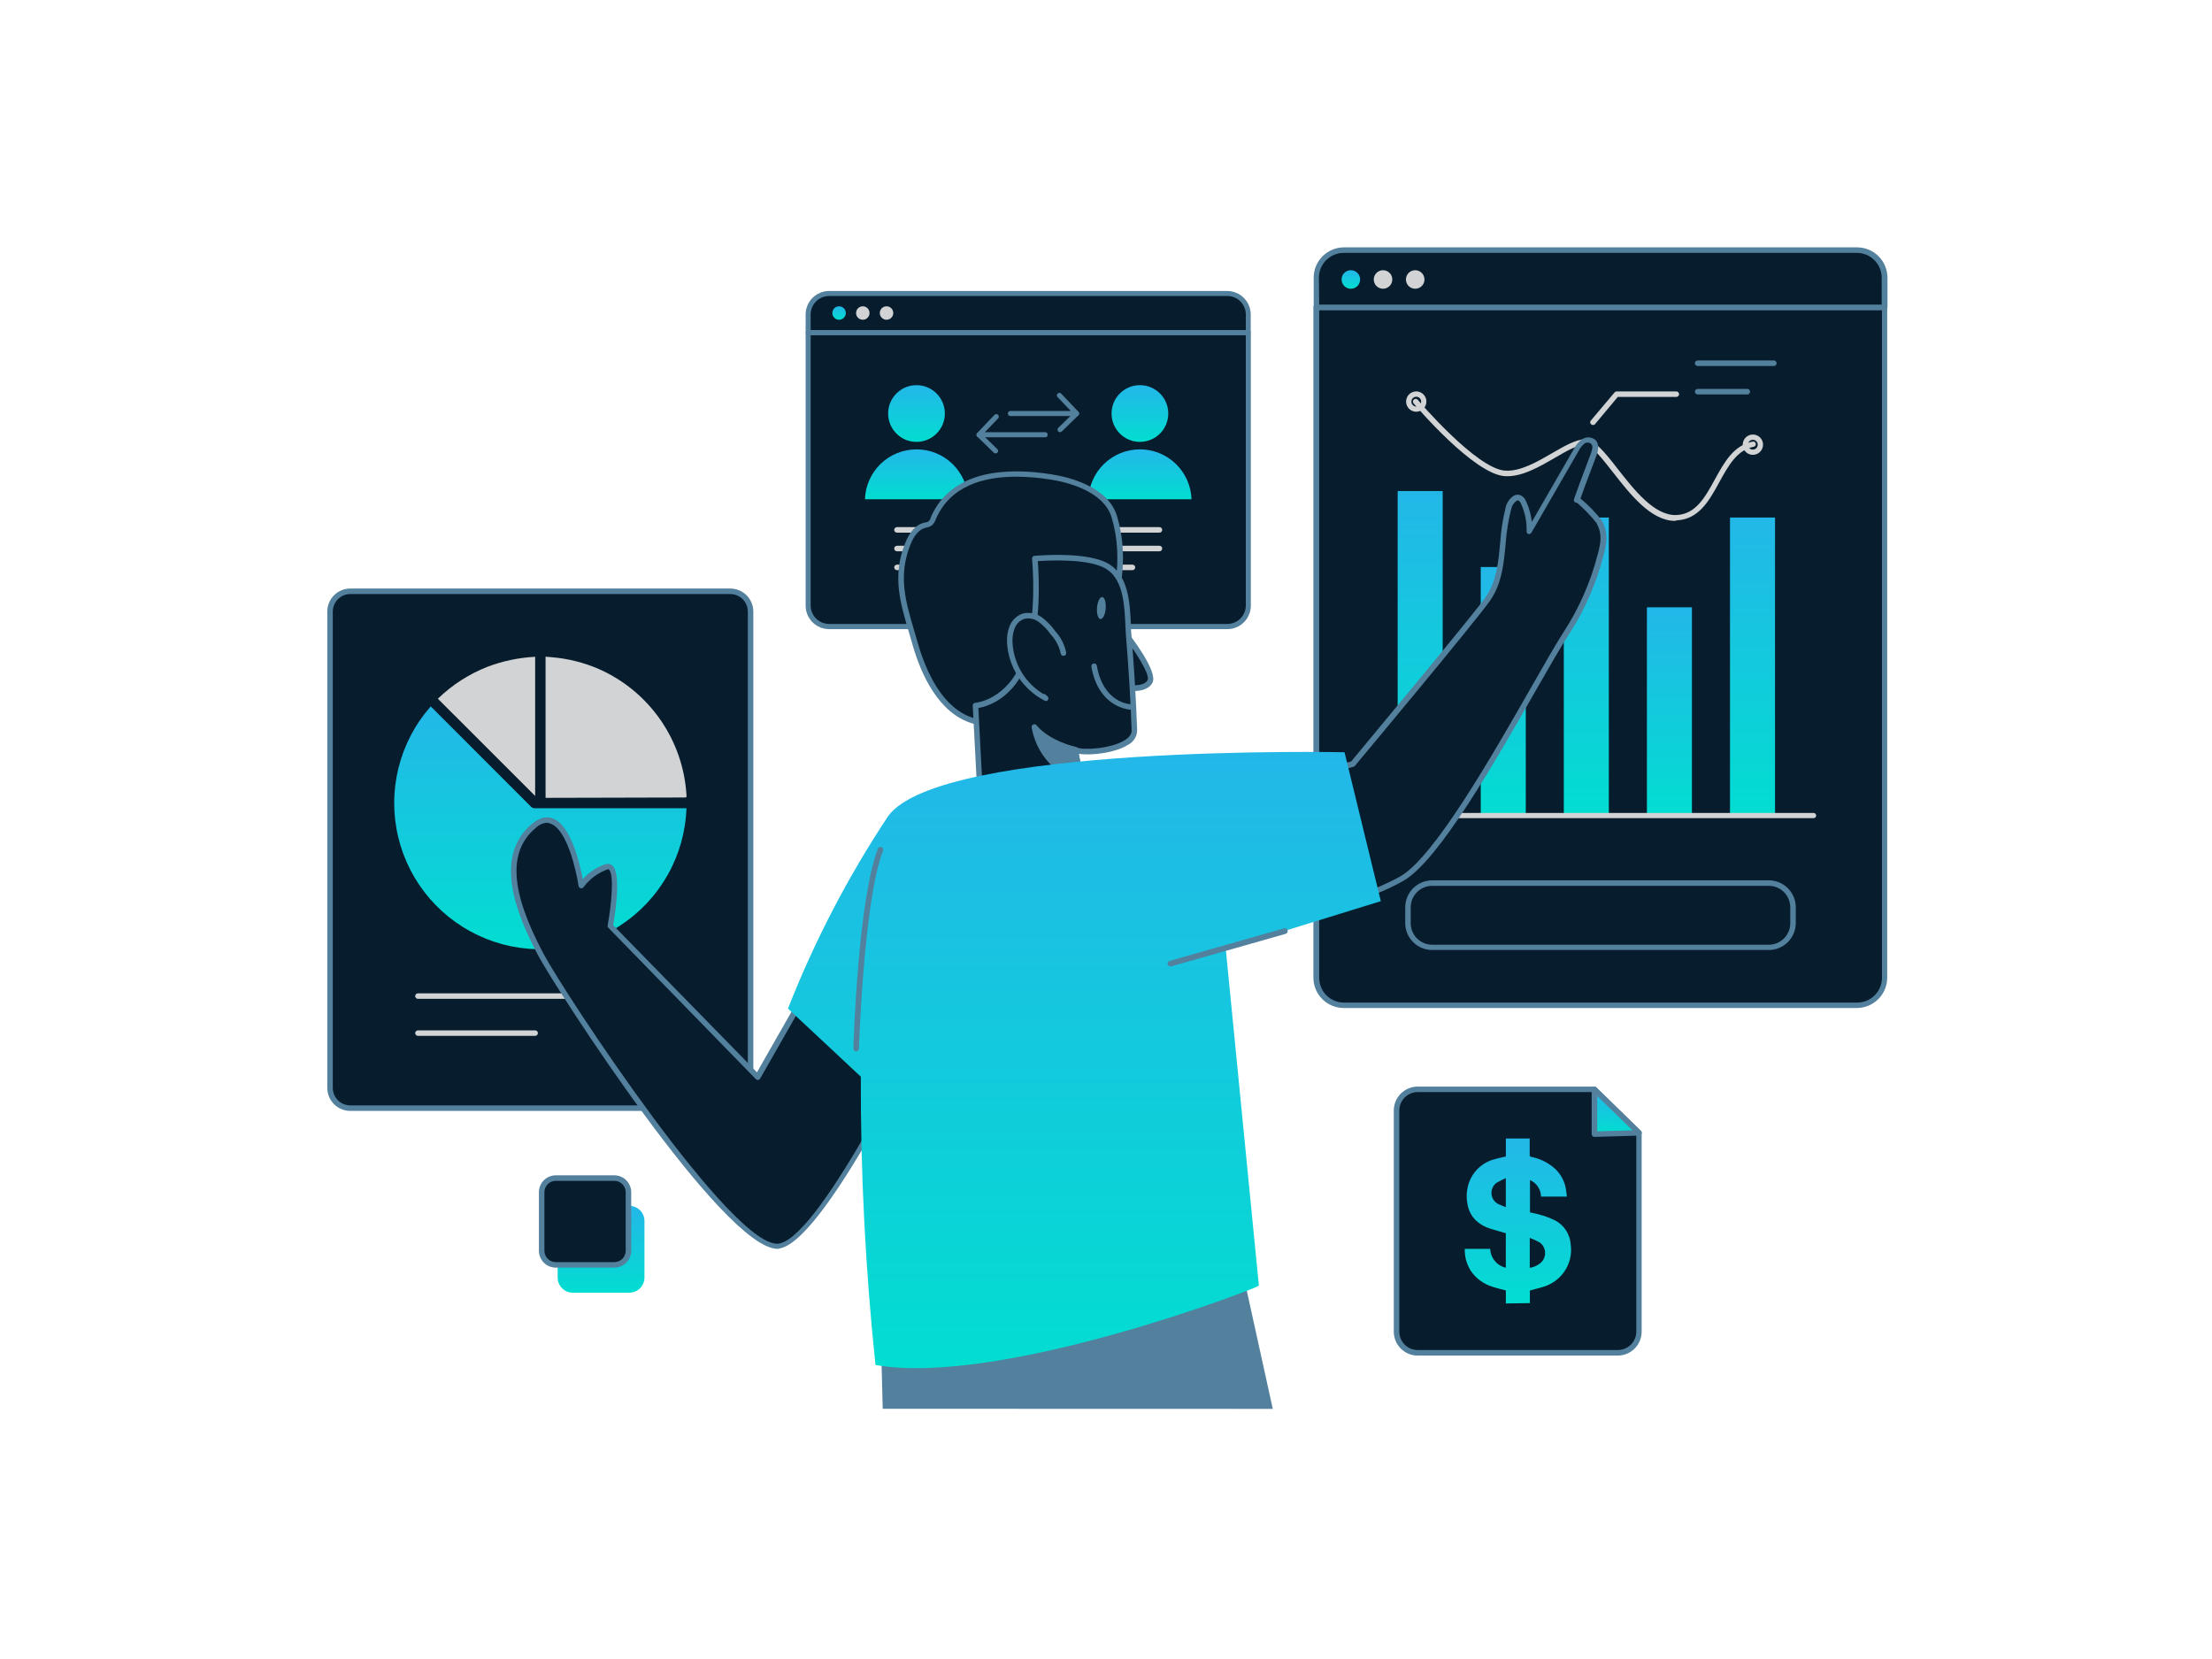<svg width="456" height="342" viewBox="0 0 456 342" fill="none" xmlns="http://www.w3.org/2000/svg">
<path d="M166.592 68.555H257.331V124.862C257.331 126.008 256.876 127.107 256.065 127.918C255.254 128.729 254.155 129.184 253.009 129.184H170.914C169.768 129.184 168.668 128.729 167.858 127.918C167.047 127.107 166.592 126.008 166.592 124.862V68.555Z" fill="#071D2D"/>
<path d="M253.01 129.696H170.915C169.632 129.693 168.403 129.181 167.496 128.272C166.59 127.364 166.081 126.133 166.081 124.85V68.555C166.081 68.418 166.135 68.286 166.23 68.189C166.326 68.091 166.456 68.034 166.593 68.031H257.332C257.471 68.031 257.604 68.086 257.702 68.184C257.8 68.283 257.856 68.416 257.856 68.555V124.85C257.856 126.135 257.345 127.368 256.436 128.276C255.527 129.185 254.295 129.696 253.01 129.696ZM167.116 69.078V124.816C167.116 125.825 167.516 126.792 168.228 127.506C168.94 128.221 169.907 128.624 170.915 128.627H253.01C254.02 128.627 254.99 128.225 255.704 127.51C256.419 126.796 256.82 125.827 256.82 124.816V69.078H167.116Z" fill="#53809D"/>
<path d="M170.914 60.5H253.009C254.155 60.5 255.254 60.955 256.065 61.766C256.876 62.577 257.331 63.676 257.331 64.823V68.554H166.592V64.823C166.592 63.676 167.047 62.577 167.858 61.766C168.668 60.955 169.768 60.5 170.914 60.5Z" fill="#071D2D"/>
<path d="M257.332 69.077H166.593C166.456 69.074 166.326 69.018 166.23 68.92C166.135 68.822 166.081 68.691 166.081 68.554V64.823C166.084 63.541 166.594 62.314 167.5 61.408C168.406 60.502 169.634 59.991 170.915 59.988H253.01C254.289 59.994 255.514 60.506 256.418 61.412C257.321 62.317 257.83 63.543 257.833 64.823V68.554C257.833 68.689 257.781 68.818 257.688 68.916C257.594 69.013 257.467 69.071 257.332 69.077ZM167.116 68.031H256.82V64.823C256.817 63.814 256.415 62.848 255.7 62.136C254.986 61.423 254.018 61.023 253.01 61.023H170.915C169.909 61.026 168.944 61.428 168.232 62.139C167.52 62.851 167.119 63.816 167.116 64.823V68.031Z" fill="#53809D"/>
<path d="M188.933 91.092C192.162 91.092 194.78 88.474 194.78 85.245C194.78 82.016 192.162 79.398 188.933 79.398C185.704 79.398 183.086 82.016 183.086 85.245C183.086 88.474 185.704 91.092 188.933 91.092Z" fill="url(#paint0_linear_271_37588)"/>
<path d="M178.31 102.921C178.4 100.162 179.559 97.546 181.543 95.626C183.527 93.706 186.179 92.633 188.94 92.633C191.7 92.633 194.353 93.706 196.336 95.626C198.32 97.546 199.479 100.162 199.57 102.921H178.31Z" fill="url(#paint1_linear_271_37588)"/>
<path d="M234.991 91.092C238.22 91.092 240.838 88.474 240.838 85.245C240.838 82.016 238.22 79.398 234.991 79.398C231.762 79.398 229.145 82.016 229.145 85.245C229.145 88.474 231.762 91.092 234.991 91.092Z" fill="url(#paint2_linear_271_37588)"/>
<path d="M224.366 102.921C224.456 100.162 225.616 97.546 227.6 95.626C229.583 93.706 232.236 92.633 234.996 92.633C237.757 92.633 240.409 93.706 242.393 95.626C244.377 97.546 245.536 100.162 245.626 102.921H224.366Z" fill="url(#paint3_linear_271_37588)"/>
<path d="M221.944 85.766H208.294C208.155 85.766 208.022 85.711 207.924 85.613C207.826 85.515 207.771 85.382 207.771 85.243C207.771 85.104 207.826 84.971 207.924 84.873C208.022 84.775 208.155 84.72 208.294 84.72H220.738L218.019 81.865C217.971 81.817 217.933 81.76 217.907 81.698C217.881 81.635 217.867 81.568 217.867 81.501C217.867 81.433 217.881 81.366 217.907 81.303C217.933 81.241 217.971 81.184 218.019 81.137C218.119 81.041 218.251 80.988 218.389 80.988C218.527 80.988 218.659 81.041 218.759 81.137L222.308 84.879C222.379 84.951 222.427 85.042 222.446 85.142C222.464 85.241 222.452 85.344 222.41 85.436C222.373 85.531 222.309 85.612 222.226 85.671C222.143 85.729 222.045 85.763 221.944 85.766Z" fill="#53809D"/>
<path d="M218.532 89.097C218.391 89.095 218.256 89.038 218.157 88.937C218.059 88.839 218.004 88.706 218.004 88.568C218.004 88.429 218.059 88.296 218.157 88.198L221.569 84.876C221.67 84.786 221.802 84.738 221.937 84.743C222.072 84.747 222.201 84.804 222.295 84.901C222.389 84.998 222.442 85.128 222.443 85.264C222.443 85.399 222.391 85.529 222.297 85.627L218.885 88.949C218.79 89.041 218.664 89.094 218.532 89.097Z" fill="#53809D"/>
<path d="M215.471 90.145H201.821C201.72 90.147 201.621 90.119 201.536 90.064C201.451 90.009 201.384 89.931 201.344 89.838C201.303 89.744 201.291 89.639 201.309 89.538C201.327 89.437 201.375 89.344 201.446 89.269L204.995 85.538C205.041 85.486 205.098 85.444 205.161 85.414C205.224 85.384 205.293 85.367 205.362 85.364C205.432 85.361 205.502 85.372 205.568 85.396C205.633 85.42 205.693 85.457 205.744 85.505C205.795 85.553 205.836 85.611 205.864 85.675C205.892 85.739 205.907 85.808 205.909 85.877C205.91 85.947 205.897 86.017 205.871 86.082C205.845 86.146 205.806 86.205 205.757 86.255L203.027 89.099H215.471C215.609 89.102 215.741 89.158 215.838 89.255C215.936 89.353 215.992 89.484 215.995 89.622C215.995 89.761 215.94 89.894 215.841 89.992C215.743 90.09 215.61 90.145 215.471 90.145Z" fill="#53809D"/>
<path d="M205.222 93.468C205.156 93.469 205.091 93.456 205.03 93.43C204.97 93.405 204.915 93.367 204.87 93.32L201.457 90.01C201.362 89.91 201.309 89.778 201.309 89.64C201.309 89.502 201.362 89.37 201.457 89.27C201.555 89.172 201.688 89.117 201.827 89.117C201.965 89.117 202.098 89.172 202.196 89.27L205.609 92.592C205.657 92.639 205.695 92.696 205.721 92.758C205.747 92.821 205.761 92.888 205.761 92.956C205.761 93.023 205.747 93.09 205.721 93.153C205.695 93.215 205.657 93.272 205.609 93.32C205.558 93.369 205.497 93.407 205.43 93.433C205.364 93.458 205.293 93.47 205.222 93.468Z" fill="#53809D"/>
<path d="M239.018 109.802H184.907C184.756 109.802 184.611 109.742 184.504 109.635C184.398 109.528 184.338 109.384 184.338 109.233C184.341 109.083 184.402 108.94 184.508 108.834C184.614 108.728 184.757 108.667 184.907 108.664H239.018C239.169 108.664 239.314 108.724 239.42 108.831C239.527 108.937 239.587 109.082 239.587 109.233C239.587 109.384 239.527 109.528 239.42 109.635C239.314 109.742 239.169 109.802 239.018 109.802Z" fill="#D1D3D4"/>
<path d="M239.018 113.645H184.907C184.756 113.645 184.611 113.585 184.504 113.479C184.398 113.372 184.338 113.227 184.338 113.077C184.341 112.927 184.402 112.784 184.508 112.678C184.614 112.572 184.757 112.511 184.907 112.508H239.018C239.169 112.508 239.314 112.568 239.42 112.674C239.527 112.781 239.587 112.926 239.587 113.077C239.587 113.227 239.527 113.372 239.42 113.479C239.314 113.585 239.169 113.645 239.018 113.645Z" fill="#D1D3D4"/>
<path d="M233.456 117.536H184.907C184.756 117.536 184.611 117.476 184.504 117.369C184.398 117.263 184.338 117.118 184.338 116.967C184.341 116.817 184.402 116.674 184.508 116.568C184.614 116.462 184.757 116.401 184.907 116.398H233.456C233.606 116.401 233.749 116.462 233.855 116.568C233.961 116.674 234.022 116.817 234.024 116.967C234.024 117.118 233.965 117.263 233.858 117.369C233.751 117.476 233.607 117.536 233.456 117.536Z" fill="#D1D3D4"/>
<path d="M172.975 65.916C173.741 65.916 174.362 65.295 174.362 64.528C174.362 63.762 173.741 63.141 172.975 63.141C172.208 63.141 171.587 63.762 171.587 64.528C171.587 65.295 172.208 65.916 172.975 65.916Z" fill="url(#paint4_linear_271_37588)"/>
<path d="M177.865 65.916C178.632 65.916 179.253 65.295 179.253 64.528C179.253 63.762 178.632 63.141 177.865 63.141C177.099 63.141 176.478 63.762 176.478 64.528C176.478 65.295 177.099 65.916 177.865 65.916Z" fill="#D1D3D4"/>
<path d="M182.757 65.916C183.523 65.916 184.145 65.295 184.145 64.528C184.145 63.762 183.523 63.141 182.757 63.141C181.99 63.141 181.369 63.762 181.369 64.528C181.369 65.295 181.99 65.916 182.757 65.916Z" fill="#D1D3D4"/>
<path d="M271.381 63.355H388.476V201.54C388.476 203.049 387.877 204.496 386.81 205.562C385.744 206.629 384.297 207.228 382.788 207.228H277.057C275.548 207.228 274.102 206.629 273.035 205.562C271.968 204.496 271.369 203.049 271.369 201.54V63.355H271.381Z" fill="#071D2D"/>
<path d="M382.788 207.799H277C275.343 207.796 273.754 207.136 272.583 205.963C271.412 204.79 270.755 203.2 270.755 201.543V63.358C270.755 63.207 270.815 63.062 270.921 62.956C271.028 62.849 271.173 62.789 271.324 62.789H388.476C388.627 62.789 388.772 62.849 388.878 62.956C388.985 63.062 389.045 63.207 389.045 63.358V201.543C389.042 203.201 388.382 204.791 387.209 205.963C386.036 207.136 384.447 207.796 382.788 207.799ZM271.949 63.927V201.566C271.949 202.921 272.487 204.221 273.445 205.181C274.402 206.141 275.701 206.681 277.057 206.684H382.845C384.202 206.681 385.502 206.141 386.462 205.182C387.421 204.222 387.961 202.922 387.964 201.566V63.927H271.949Z" fill="#53809D"/>
<path d="M364.599 195.843H295.211C293.752 195.832 292.356 195.248 291.323 194.219C290.289 193.19 289.7 191.796 289.683 190.338V187.039C289.686 185.565 290.273 184.152 291.315 183.109C292.358 182.067 293.771 181.48 295.245 181.477H364.633C366.109 181.477 367.523 182.063 368.567 183.106C369.61 184.149 370.196 185.564 370.196 187.039V190.338C370.181 191.809 369.583 193.214 368.534 194.246C367.486 195.278 366.071 195.852 364.599 195.843ZM295.211 182.614C294.043 182.623 292.927 183.093 292.104 183.922C291.282 184.751 290.82 185.871 290.82 187.039V190.338C290.823 191.509 291.291 192.632 292.12 193.459C292.95 194.287 294.073 194.751 295.245 194.751H364.633C365.805 194.751 366.929 194.287 367.758 193.459C368.588 192.632 369.055 191.509 369.058 190.338V187.039C369.058 185.865 368.592 184.74 367.762 183.91C366.932 183.08 365.807 182.614 364.633 182.614H295.211Z" fill="#53809D"/>
<path d="M297.407 101.227H288.125V168.124H297.407V101.227Z" fill="url(#paint5_linear_271_37588)"/>
<path d="M314.537 116.891H305.255V168.113H314.537V116.891Z" fill="url(#paint6_linear_271_37588)"/>
<path d="M331.657 106.688H322.375V168.125H331.657V106.688Z" fill="url(#paint7_linear_271_37588)"/>
<path d="M348.788 125.195H339.506V168.114H348.788V125.195Z" fill="url(#paint8_linear_271_37588)"/>
<path d="M365.919 106.688H356.637V168.125H365.919V106.688Z" fill="url(#paint9_linear_271_37588)"/>
<path d="M365.702 75.45H349.97C349.819 75.45 349.675 75.39 349.568 75.283C349.461 75.177 349.401 75.032 349.401 74.881C349.401 74.73 349.461 74.586 349.568 74.479C349.675 74.372 349.819 74.312 349.97 74.312H365.679C365.829 74.315 365.972 74.376 366.078 74.482C366.184 74.588 366.245 74.731 366.248 74.881C366.248 75.028 366.191 75.17 366.089 75.276C365.988 75.382 365.849 75.444 365.702 75.45Z" fill="#53809D"/>
<path d="M360.208 81.309H349.97C349.819 81.309 349.675 81.249 349.568 81.143C349.461 81.036 349.401 80.891 349.401 80.741C349.401 80.59 349.461 80.445 349.568 80.338C349.675 80.232 349.819 80.172 349.97 80.172H360.208C360.359 80.172 360.503 80.232 360.61 80.338C360.717 80.445 360.776 80.59 360.776 80.741C360.776 80.891 360.717 81.036 360.61 81.143C360.503 81.249 360.359 81.309 360.208 81.309Z" fill="#53809D"/>
<path d="M345.296 107.377C340.337 107.377 336.014 101.849 332.533 97.39C330.258 94.501 328.131 91.702 326.709 91.702C325.094 91.702 322.864 93.033 320.51 94.398C317.302 96.252 313.685 98.357 310.272 98.163C303.891 97.822 291.901 83.74 291.401 83.137C291.354 83.084 291.318 83.021 291.295 82.954C291.273 82.886 291.264 82.815 291.269 82.744C291.274 82.673 291.294 82.604 291.326 82.54C291.359 82.477 291.403 82.421 291.458 82.375C291.562 82.275 291.7 82.219 291.845 82.219C291.989 82.219 292.127 82.275 292.231 82.375C292.345 82.523 304.414 96.707 310.329 97.026C313.446 97.208 316.927 95.183 319.998 93.397C322.478 91.964 324.821 90.61 326.709 90.553C328.598 90.497 330.793 93.192 333.455 96.616C336.867 100.973 341.076 106.388 345.637 106.172C349.585 105.978 351.473 102.543 353.475 98.903C355.477 95.263 357.377 91.782 361.369 91.02C361.504 91.009 361.638 91.049 361.746 91.132C361.853 91.214 361.926 91.334 361.95 91.467C361.974 91.6 361.948 91.738 361.876 91.853C361.805 91.968 361.693 92.052 361.563 92.089C358.082 92.749 356.307 95.991 354.419 99.426C352.372 103.168 350.244 107.036 345.694 107.264L345.296 107.377Z" fill="#D1D3D4"/>
<path d="M373.859 168.655H280.583C280.511 168.655 280.441 168.641 280.375 168.613C280.31 168.586 280.25 168.545 280.2 168.495C280.151 168.444 280.112 168.383 280.085 168.317C280.059 168.251 280.046 168.18 280.048 168.109C280.054 167.97 280.112 167.839 280.212 167.742C280.311 167.644 280.444 167.589 280.583 167.586H373.859C374.003 167.586 374.142 167.643 374.245 167.746C374.347 167.848 374.405 167.987 374.405 168.132C374.403 168.202 374.388 168.271 374.36 168.336C374.331 168.4 374.291 168.458 374.24 168.507C374.189 168.555 374.13 168.593 374.064 168.619C373.999 168.644 373.929 168.657 373.859 168.655Z" fill="#D1D3D4"/>
<path d="M291.957 84.877C291.543 84.877 291.139 84.755 290.794 84.525C290.45 84.295 290.182 83.968 290.024 83.585C289.865 83.203 289.824 82.782 289.904 82.376C289.985 81.97 290.185 81.597 290.477 81.304C290.77 81.012 291.143 80.812 291.549 80.732C291.955 80.651 292.376 80.692 292.758 80.851C293.141 81.009 293.468 81.277 293.698 81.622C293.928 81.966 294.05 82.371 294.05 82.784C294.05 83.34 293.83 83.872 293.437 84.264C293.045 84.657 292.512 84.877 291.957 84.877ZM291.957 81.783C291.757 81.783 291.56 81.843 291.394 81.955C291.227 82.067 291.097 82.225 291.021 82.411C290.945 82.597 290.925 82.801 290.965 82.998C291.005 83.194 291.103 83.375 291.246 83.516C291.388 83.657 291.57 83.752 291.767 83.79C291.964 83.828 292.168 83.806 292.353 83.728C292.537 83.65 292.695 83.518 292.805 83.35C292.914 83.182 292.972 82.985 292.97 82.784C292.97 82.652 292.943 82.521 292.892 82.399C292.841 82.276 292.767 82.166 292.672 82.073C292.578 81.979 292.467 81.906 292.344 81.856C292.221 81.807 292.09 81.782 291.957 81.783Z" fill="#D1D3D4"/>
<path d="M361.345 93.764C360.932 93.762 360.528 93.637 360.186 93.406C359.843 93.174 359.576 92.847 359.42 92.464C359.263 92.082 359.223 91.661 359.305 91.256C359.387 90.851 359.588 90.479 359.881 90.187C360.174 89.896 360.547 89.697 360.953 89.618C361.358 89.538 361.778 89.58 362.16 89.739C362.542 89.897 362.868 90.165 363.098 90.51C363.327 90.853 363.45 91.258 363.45 91.671C363.447 92.227 363.224 92.76 362.829 93.152C362.435 93.544 361.901 93.764 361.345 93.764ZM361.345 90.659C361.145 90.659 360.949 90.718 360.783 90.829C360.616 90.941 360.487 91.099 360.41 91.284C360.333 91.469 360.313 91.672 360.352 91.869C360.391 92.065 360.488 92.245 360.629 92.387C360.771 92.529 360.951 92.625 361.148 92.664C361.344 92.703 361.548 92.683 361.733 92.606C361.918 92.53 362.076 92.4 362.187 92.234C362.298 92.067 362.358 91.871 362.358 91.671C362.358 91.403 362.251 91.145 362.061 90.955C361.871 90.765 361.614 90.659 361.345 90.659Z" fill="#D1D3D4"/>
<path d="M277.056 51.562H382.788C384.296 51.562 385.743 52.162 386.81 53.228C387.876 54.295 388.475 55.742 388.475 57.25V63.336H271.38V57.25C271.38 55.744 271.978 54.299 273.042 53.232C274.106 52.166 275.55 51.566 277.056 51.562Z" fill="#071D2D"/>
<path d="M388.476 63.926H271.38C271.229 63.926 271.085 63.866 270.978 63.759C270.871 63.653 270.812 63.508 270.812 63.357V57.248C270.812 55.591 271.469 54.002 272.64 52.829C273.811 51.656 275.399 50.995 277.056 50.992H382.845C384.503 50.995 386.093 51.655 387.266 52.828C388.438 54.001 389.098 55.59 389.101 57.248V63.334C389.105 63.416 389.091 63.497 389.061 63.573C389.03 63.649 388.983 63.717 388.924 63.773C388.865 63.829 388.794 63.872 388.716 63.898C388.639 63.925 388.557 63.934 388.476 63.926ZM271.949 62.788H387.907V57.248C387.904 55.892 387.364 54.592 386.404 53.632C385.445 52.673 384.145 52.133 382.788 52.13H277C275.644 52.133 274.345 52.673 273.387 53.633C272.43 54.593 271.892 55.893 271.892 57.248L271.949 62.788Z" fill="#53809D"/>
<path d="M150.553 121.891H72.213C69.907 121.891 68.038 123.76 68.038 126.065V224.233C68.038 226.538 69.907 228.407 72.213 228.407H150.553C152.859 228.407 154.728 226.538 154.728 224.233V126.065C154.728 123.76 152.859 121.891 150.553 121.891Z" fill="#071D2D"/>
<path d="M150.554 229.012H72.213C70.955 229.012 69.749 228.513 68.859 227.623C67.969 226.734 67.47 225.527 67.47 224.269V126.068C67.473 124.811 67.973 123.606 68.862 122.717C69.751 121.828 70.956 121.327 72.213 121.324H150.554C151.811 121.327 153.015 121.828 153.904 122.717C154.793 123.606 155.294 124.811 155.297 126.068V224.235C155.302 224.861 155.182 225.481 154.946 226.061C154.709 226.64 154.361 227.167 153.92 227.611C153.479 228.055 152.955 228.408 152.377 228.648C151.799 228.889 151.179 229.013 150.554 229.012ZM72.213 122.462C71.258 122.465 70.342 122.846 69.667 123.521C68.991 124.197 68.61 125.112 68.607 126.068V224.235C68.603 224.711 68.693 225.184 68.872 225.625C69.051 226.067 69.316 226.468 69.651 226.807C69.987 227.145 70.386 227.414 70.825 227.597C71.265 227.781 71.737 227.875 72.213 227.875H150.554C151.51 227.875 152.427 227.495 153.103 226.819C153.78 226.143 154.16 225.225 154.16 224.269V126.068C154.157 125.112 153.776 124.197 153.1 123.521C152.424 122.846 151.509 122.465 150.554 122.462H72.213Z" fill="#53809D"/>
<path d="M132.876 205.911H86.159C86.008 205.911 85.863 205.851 85.756 205.744C85.65 205.638 85.59 205.493 85.59 205.342C85.593 205.192 85.654 205.049 85.76 204.943C85.866 204.837 86.009 204.776 86.159 204.773H132.876C133.027 204.773 133.172 204.833 133.278 204.94C133.385 205.047 133.445 205.191 133.445 205.342C133.445 205.493 133.385 205.638 133.278 205.744C133.172 205.851 133.027 205.911 132.876 205.911Z" fill="#D1D3D4"/>
<path d="M110.319 213.544H86.159C86.009 213.541 85.866 213.48 85.76 213.374C85.654 213.268 85.593 213.125 85.59 212.975C85.59 212.824 85.65 212.68 85.756 212.573C85.863 212.466 86.008 212.406 86.159 212.406H110.319C110.47 212.406 110.615 212.466 110.722 212.573C110.828 212.68 110.888 212.824 110.888 212.975C110.885 213.125 110.824 213.268 110.718 213.374C110.612 213.48 110.469 213.541 110.319 213.544Z" fill="#D1D3D4"/>
<path d="M89.049 145.872C95.874 152.697 102.673 159.499 109.445 166.279C109.548 166.391 109.675 166.48 109.817 166.539C109.958 166.598 110.111 166.626 110.264 166.62H141.511C141.34 171.447 140.011 176.161 137.637 180.367C135.262 184.573 131.911 188.146 127.867 190.786C123.822 193.425 119.203 195.054 114.397 195.535C109.591 196.016 104.74 195.334 100.253 193.548C95.766 191.762 91.774 188.923 88.613 185.271C85.453 181.62 83.216 177.262 82.092 172.564C80.968 167.867 80.99 162.969 82.155 158.282C83.32 153.595 85.595 149.257 88.787 145.633L89.049 145.872Z" fill="url(#paint10_linear_271_37588)"/>
<path d="M112.469 135.375V164.473H112.765L140.929 164.404C141.555 164.404 141.555 164.404 141.509 163.779C141.154 158.245 139.292 152.913 136.124 148.362C132.956 143.81 128.603 140.212 123.537 137.957C120.444 136.606 117.151 135.772 113.788 135.489L112.469 135.375Z" fill="#D1D3D4"/>
<path d="M110.32 164.083V135.395C106.937 135.57 103.602 136.272 100.435 137.476C96.647 138.975 93.191 141.205 90.266 144.04L110.32 164.083Z" fill="#D1D3D4"/>
<path d="M200.615 148.589C193.915 146.575 190.378 138.738 188.592 132.504C186.59 125.418 184.235 119.616 187.09 112.234C187.739 110.539 188.785 108.821 190.503 108.275C190.931 108.213 191.345 108.071 191.72 107.854C192.018 107.559 192.241 107.196 192.368 106.796C196.441 97.196 207.964 96.934 216.609 98.288C221.614 99.073 228.109 101.359 229.667 106.501C232.522 115.976 230.111 126.282 224.856 134.472C219.942 142.173 210.648 151.66 200.615 148.589Z" fill="#071D2D"/>
<path d="M204.449 149.728C203.096 149.732 201.75 149.532 200.456 149.137C193.46 147.032 189.843 139.024 188.046 132.665C187.818 131.858 187.591 131.062 187.352 130.277C185.532 124.1 183.939 118.754 186.556 112.077C187.477 109.676 188.774 108.232 190.378 107.777L190.719 107.697C190.997 107.699 191.266 107.6 191.475 107.418C191.685 107.236 191.82 106.983 191.856 106.707C196.099 96.743 207.782 96.356 216.745 97.778C220.158 98.313 228.416 100.235 230.27 106.389C232.977 115.398 231.203 125.727 225.39 134.827C220.465 142.414 212.707 149.728 204.449 149.728ZM209.499 98.267C202.674 98.267 195.849 100.201 192.926 107.015C192.773 107.509 192.49 107.953 192.107 108.3C191.768 108.538 191.378 108.694 190.969 108.755L190.685 108.835C189.445 109.176 188.41 110.393 187.613 112.441C185.156 118.799 186.681 123.975 188.444 129.958C188.683 130.743 188.91 131.539 189.149 132.358C190.867 138.433 194.279 146.1 200.786 148.056C209.886 150.775 218.986 142.664 224.412 134.167C230.043 125.385 231.772 115.364 229.155 106.662C227.483 101.134 219.782 99.359 216.552 98.859C214.22 98.48 211.862 98.282 209.499 98.267Z" fill="#53809D"/>
<path d="M231.055 129.414C231.055 129.414 238.232 138.389 237.106 140.493C235.98 142.598 231.521 141.631 231.521 141.631" fill="#071D2D"/>
<path d="M233.648 142.46C232.884 142.461 232.122 142.385 231.373 142.233C231.222 142.203 231.09 142.114 231.004 141.986C230.919 141.858 230.888 141.701 230.918 141.55C230.948 141.399 231.037 141.267 231.165 141.181C231.293 141.096 231.45 141.065 231.601 141.095C232.738 141.323 235.821 141.619 236.572 140.208C237.163 139.071 233.91 133.918 230.577 129.743C230.482 129.625 230.437 129.474 230.452 129.323C230.467 129.172 230.54 129.033 230.657 128.935C230.777 128.844 230.928 128.803 231.078 128.82C231.229 128.837 231.367 128.911 231.464 129.026C233.205 131.21 238.79 138.479 237.573 140.743C236.867 142.142 235.081 142.46 233.648 142.46Z" fill="#53809D"/>
<path d="M228.552 116.901C232.875 119.813 232.34 126.866 232.716 131.382C233.239 137.729 233.618 144.091 233.853 150.469C234.001 154.507 223.616 155.542 221.648 154.507L224.719 170.262L202.094 163.846L201.127 145.43C201.127 145.43 207.952 144.85 211.365 136.33C214.777 127.81 213.378 115.172 213.378 115.172C213.378 115.172 224.332 114.046 228.552 116.901Z" fill="#071D2D"/>
<path d="M224.72 170.827H224.561L201.913 164.412C201.798 164.381 201.696 164.315 201.62 164.223C201.545 164.131 201.5 164.018 201.492 163.9L200.525 145.472C200.518 145.327 200.568 145.184 200.663 145.074C200.758 144.964 200.892 144.895 201.037 144.88C201.31 144.88 207.623 144.209 210.774 136.099C214.016 127.75 212.765 115.328 212.753 115.203C212.744 115.052 212.788 114.903 212.878 114.782C212.926 114.724 212.985 114.676 213.051 114.641C213.118 114.606 213.19 114.584 213.265 114.577C213.72 114.577 224.538 113.519 228.872 116.443C232.705 119.036 232.944 124.496 233.137 128.955C233.137 129.82 233.217 130.65 233.285 131.412C233.809 137.76 234.195 144.187 234.423 150.522C234.418 151.165 234.232 151.793 233.885 152.334C233.539 152.876 233.047 153.308 232.466 153.582C229.816 155.243 224.811 155.801 222.377 155.391L225.277 170.179C225.295 170.275 225.289 170.374 225.259 170.468C225.23 170.561 225.177 170.645 225.107 170.713C224.994 170.793 224.858 170.833 224.72 170.827ZM202.607 163.411L223.981 169.462L221.091 154.618C221.067 154.512 221.074 154.402 221.113 154.3C221.151 154.199 221.219 154.111 221.307 154.049C221.398 153.994 221.502 153.964 221.609 153.964C221.715 153.964 221.819 153.994 221.91 154.049C223.173 154.72 229.02 154.367 231.863 152.593C232.842 151.979 233.319 151.285 233.285 150.534C233.058 144.209 232.671 137.794 232.148 131.469C232.08 130.696 232.045 129.854 232 128.967C231.818 124.826 231.59 119.673 228.235 117.41C224.822 115.066 216.211 115.521 213.936 115.681C214.152 118.285 214.812 128.876 211.832 136.531C208.852 144.187 203.448 145.631 201.685 145.961L202.607 163.411Z" fill="#53809D"/>
<path d="M233.274 145.746C233.274 145.746 227.04 145.746 225.55 137.328Z" fill="#071D2D"/>
<path d="M233.273 146.318C233.205 146.318 226.539 146.216 224.981 137.434C224.957 137.285 224.993 137.133 225.08 137.01C225.167 136.887 225.299 136.802 225.447 136.775C225.595 136.748 225.747 136.781 225.871 136.866C225.994 136.951 226.079 137.082 226.107 137.23C227.483 145.056 233.046 145.192 233.273 145.192C233.424 145.192 233.569 145.252 233.675 145.359C233.782 145.465 233.842 145.61 233.842 145.761C233.839 145.91 233.778 146.052 233.671 146.156C233.565 146.26 233.422 146.318 233.273 146.318Z" fill="#53809D"/>
<path d="M219.247 134.598C218.923 133.03 218.171 131.581 217.075 130.412C216.355 129.399 215.489 128.498 214.504 127.739C214.01 127.362 213.438 127.1 212.83 126.972C212.222 126.844 211.593 126.854 210.989 127C210.477 127.186 210.01 127.478 209.619 127.856C209.227 128.234 208.919 128.69 208.714 129.195C208.305 130.217 208.13 131.317 208.202 132.414C208.31 134.815 209.049 137.145 210.345 139.168C211.641 141.191 213.449 142.836 215.585 143.937L215.209 143.585" fill="#071D2D"/>
<path d="M215.551 144.482C215.463 144.481 215.377 144.457 215.301 144.414C213.081 143.261 211.202 141.546 209.851 139.44C208.5 137.335 207.724 134.912 207.6 132.413C207.53 131.248 207.721 130.083 208.157 129.001C208.399 128.416 208.762 127.889 209.223 127.456C209.684 127.023 210.232 126.692 210.831 126.487C211.517 126.314 212.233 126.297 212.926 126.439C213.619 126.581 214.272 126.877 214.835 127.306C215.867 128.092 216.772 129.032 217.519 130.093C218.683 131.343 219.472 132.897 219.794 134.574C219.81 134.724 219.767 134.873 219.673 134.99C219.579 135.108 219.443 135.183 219.294 135.2C219.144 135.216 218.995 135.172 218.878 135.079C218.761 134.985 218.685 134.849 218.668 134.7C218.347 133.233 217.636 131.881 216.609 130.787C215.927 129.823 215.107 128.964 214.175 128.239C213.751 127.911 213.259 127.683 212.736 127.568C212.213 127.454 211.671 127.458 211.149 127.579C210.708 127.738 210.306 127.988 209.969 128.314C209.632 128.639 209.367 129.032 209.193 129.467C208.816 130.409 208.657 131.424 208.726 132.436C208.835 134.591 209.47 136.686 210.577 138.538C211.684 140.391 213.227 141.943 215.073 143.06C215.156 143.044 215.242 143.047 215.323 143.071C215.405 143.095 215.479 143.138 215.54 143.197L215.927 143.538C216.016 143.615 216.08 143.717 216.109 143.831C216.138 143.945 216.13 144.066 216.088 144.176C216.045 144.285 215.97 144.379 215.872 144.445C215.774 144.51 215.658 144.543 215.54 144.539L215.551 144.482Z" fill="#53809D"/>
<path d="M221.648 154.508C221.648 154.508 216.086 153.37 213.242 149.844C213.242 149.844 214.243 158.261 222.775 160.309L221.648 154.508Z" fill="#53809D"/>
<path d="M222.774 160.875H222.638C213.822 158.771 212.684 150.023 212.673 149.932C212.658 149.81 212.684 149.686 212.745 149.58C212.807 149.473 212.901 149.389 213.014 149.341C213.127 149.291 213.252 149.28 213.371 149.309C213.491 149.337 213.597 149.405 213.674 149.5C216.37 152.788 221.705 153.959 221.762 153.971C221.873 153.994 221.974 154.049 222.053 154.13C222.132 154.211 222.185 154.314 222.205 154.426L223.343 160.216C223.36 160.298 223.358 160.384 223.338 160.465C223.318 160.547 223.28 160.624 223.226 160.689C223.173 160.754 223.106 160.807 223.029 160.843C222.953 160.879 222.87 160.898 222.786 160.898L222.774 160.875ZM214.243 151.639C214.796 153.491 215.798 155.178 217.159 156.551C218.52 157.924 220.199 158.941 222.046 159.51L221.159 154.96C218.651 154.349 216.296 153.226 214.243 151.661V151.639Z" fill="#53809D"/>
<path d="M227.941 125.417C228.038 124.164 227.715 123.118 227.22 123.08C226.725 123.041 226.246 124.026 226.149 125.279C226.052 126.531 226.375 127.578 226.87 127.616C227.364 127.654 227.844 126.67 227.941 125.417Z" fill="#53809D"/>
<path d="M167.844 201.532L156.173 222.007L125.779 190.817C125.779 190.817 128.236 177.565 124.96 178.623C122.89 179.36 121.091 180.704 119.796 182.479C119.796 182.479 117.1 164.279 110.002 170.262C102.904 176.245 106.168 186.756 111.549 196.857C115.542 204.353 151.021 259.034 160.86 256.838C170.699 254.643 194.064 204.979 194.064 204.979L167.844 201.532Z" fill="#071D2D"/>
<path d="M160.314 257.452C149.132 257.452 114.608 203.807 111.048 197.164C106.566 188.735 101.538 176.689 109.637 169.864C111.139 168.59 112.595 168.203 113.971 168.726C117.702 170.137 119.545 178.065 120.137 181.239C121.398 179.833 123 178.775 124.789 178.168C125.03 178.073 125.293 178.047 125.548 178.094C125.804 178.14 126.041 178.256 126.234 178.429C128.133 180.101 126.802 188.394 126.393 190.714L156.048 221.052L167.355 201.225C167.41 201.126 167.494 201.046 167.596 200.996C167.697 200.945 167.811 200.926 167.924 200.941L194.086 204.353C194.175 204.364 194.26 204.397 194.334 204.448C194.407 204.5 194.467 204.569 194.507 204.649C194.546 204.728 194.567 204.816 194.567 204.905C194.567 204.994 194.546 205.081 194.507 205.161C193.54 207.197 170.892 255.109 160.905 257.327C160.712 257.387 160.514 257.429 160.314 257.452ZM112.754 169.602C111.848 169.686 111.001 170.089 110.365 170.74C104.678 175.563 105.212 183.798 112.06 196.641C116.394 204.785 151.6 258.351 160.734 256.337C169.562 254.369 190.31 211.542 193.222 205.491L168.197 202.192L156.708 222.337C156.664 222.413 156.603 222.479 156.53 222.528C156.457 222.577 156.374 222.609 156.287 222.622C156.199 222.634 156.11 222.625 156.027 222.595C155.944 222.565 155.869 222.516 155.809 222.451L125.415 191.26C125.353 191.194 125.307 191.115 125.281 191.028C125.256 190.941 125.251 190.849 125.267 190.76C126.04 186.562 126.643 180.226 125.528 179.248C125.528 179.248 125.403 179.146 125.176 179.248C123.231 179.952 121.538 181.215 120.307 182.877C120.241 182.971 120.149 183.044 120.041 183.086C119.934 183.129 119.817 183.139 119.704 183.116C119.594 183.09 119.494 183.032 119.417 182.949C119.34 182.865 119.29 182.761 119.272 182.649C118.806 179.498 116.895 171.069 113.585 169.841C113.326 169.709 113.044 169.628 112.754 169.602Z" fill="#53809D"/>
<path d="M256.752 192.354C256.752 192.354 280.276 186.257 289.091 181.082C298.76 175.394 316.972 139.471 322.887 130.542C326.098 125.611 328.483 120.19 329.951 114.492C330.633 111.944 330.952 110.101 329.678 107.667C329.416 107.155 325.242 102.582 325.048 103.117C326.186 99.92 327.323 96.883 328.529 93.721C328.847 92.845 329.086 91.742 328.415 91.105C328.121 90.875 327.759 90.75 327.386 90.75C327.013 90.75 326.65 90.875 326.356 91.105C325.763 91.559 325.281 92.142 324.946 92.811L315.277 109.578C315.355 107.507 314.937 105.448 314.06 103.572C313.922 103.195 313.672 102.869 313.343 102.639C312.285 102.047 311.262 103.492 310.932 104.652C309.214 110.704 310.454 117.995 306.746 123.353C303.925 127.425 278.865 157.478 278.865 157.478L256.752 163.166" fill="#071D2D"/>
<path d="M256.752 192.918C256.601 192.938 256.449 192.897 256.328 192.804C256.208 192.711 256.129 192.574 256.109 192.424C256.09 192.273 256.131 192.12 256.224 192C256.316 191.879 256.453 191.801 256.604 191.781C256.843 191.724 280.162 185.661 288.807 180.576C295.803 176.459 307.69 155.631 315.561 141.844C318.405 136.873 320.851 132.573 322.386 130.219C325.558 125.323 327.914 119.945 329.359 114.294C330.008 111.905 330.349 110.164 329.132 107.832C327.915 106.307 326.56 104.898 325.082 103.624C325 103.641 324.915 103.641 324.832 103.624C324.69 103.572 324.574 103.467 324.508 103.331C324.442 103.195 324.432 103.039 324.479 102.896C325.173 100.848 325.947 98.835 326.686 96.878C327.118 95.741 327.539 94.603 327.96 93.466C328.381 92.328 328.347 91.794 327.96 91.464C327.764 91.319 327.527 91.24 327.283 91.24C327.04 91.24 326.802 91.319 326.607 91.464C326.097 91.886 325.686 92.413 325.401 93.011L315.698 109.812C315.636 109.923 315.538 110.009 315.42 110.057C315.302 110.104 315.171 110.11 315.049 110.073C314.951 110.031 314.867 109.961 314.807 109.872C314.746 109.784 314.712 109.68 314.708 109.573C314.774 107.615 314.385 105.668 313.571 103.885C313.475 103.62 313.305 103.387 313.082 103.214C313.019 103.178 312.949 103.159 312.877 103.159C312.805 103.159 312.734 103.178 312.672 103.214C312.091 103.613 311.684 104.22 311.535 104.909C310.949 107.222 310.569 109.582 310.397 111.962C310.022 116.057 309.624 120.3 307.212 123.769C304.414 127.83 280.321 156.666 279.297 157.894C279.221 157.986 279.117 158.05 279.002 158.076L256.888 163.764C256.742 163.799 256.588 163.776 256.459 163.699C256.329 163.623 256.235 163.499 256.195 163.354C256.176 163.282 256.171 163.207 256.182 163.132C256.192 163.058 256.217 162.987 256.255 162.923C256.293 162.858 256.344 162.802 256.404 162.757C256.463 162.712 256.532 162.679 256.604 162.661L278.547 156.973C280.401 154.698 303.572 126.943 306.279 123.075C308.554 119.845 308.896 115.75 309.271 111.802C309.429 109.35 309.81 106.917 310.408 104.534C310.529 104.023 310.753 103.543 311.069 103.124C311.384 102.705 311.783 102.356 312.24 102.099C312.464 102.004 312.707 101.963 312.95 101.979C313.193 101.995 313.429 102.067 313.639 102.19C314.076 102.452 314.412 102.853 314.594 103.328C315.222 104.671 315.626 106.108 315.789 107.582L324.479 92.51C324.86 91.758 325.409 91.104 326.083 90.599C326.489 90.303 326.981 90.148 327.483 90.161C327.985 90.173 328.469 90.351 328.859 90.667C329.564 91.339 329.655 92.431 329.109 93.898C328.688 95.035 328.256 96.173 327.824 97.311C327.153 99.085 326.459 100.916 325.81 102.771C327.45 104.114 328.931 105.64 330.224 107.321C331.623 110.005 331.236 112.03 330.542 114.601C329.057 120.354 326.648 125.828 323.41 130.81C321.863 133.142 319.429 137.419 316.585 142.367C308.179 157.087 296.679 177.255 289.41 181.521C280.64 186.685 257.889 192.6 256.923 192.896L256.752 192.918Z" fill="#53809D"/>
<path d="M262.382 290.438L255.022 256.973L181.618 276.663C181.618 276.663 181.766 282.157 181.971 290.416L262.382 290.438Z" fill="#53809D"/>
<path d="M277.17 155.072C277.17 155.072 193.654 153.309 183.052 168.301C174.802 180.743 167.893 194.023 162.44 207.921L177.456 221.957C177.389 241.809 178.399 261.65 180.481 281.392C206.36 285.943 259.971 265.24 259.516 265.035L252.691 195.647L284.655 185.773L277.17 155.072Z" fill="url(#paint11_linear_271_37588)"/>
<path d="M176.477 216.752C176.402 216.749 176.329 216.732 176.261 216.7C176.193 216.669 176.132 216.624 176.082 216.57C176.031 216.515 175.991 216.45 175.966 216.38C175.94 216.31 175.928 216.235 175.931 216.161C175.931 214.909 176.921 185.3 180.982 174.948C181.008 174.878 181.048 174.814 181.1 174.759C181.152 174.705 181.214 174.661 181.283 174.631C181.352 174.602 181.427 174.586 181.502 174.586C181.577 174.586 181.652 174.601 181.721 174.63C181.791 174.655 181.855 174.694 181.91 174.745C181.964 174.796 182.008 174.857 182.037 174.925C182.067 174.993 182.083 175.067 182.083 175.141C182.084 175.216 182.069 175.29 182.04 175.358C178.058 185.527 177.08 215.899 177.069 216.195C177.063 216.347 176.997 216.49 176.887 216.594C176.776 216.699 176.629 216.755 176.477 216.752Z" fill="#53809D"/>
<path d="M241.259 199.2C241.135 199.201 241.015 199.162 240.916 199.088C240.817 199.014 240.745 198.909 240.713 198.79C240.674 198.644 240.694 198.488 240.768 198.356C240.843 198.225 240.966 198.127 241.111 198.085L264.714 191.373C264.865 191.331 265.026 191.351 265.163 191.427C265.3 191.504 265.4 191.632 265.442 191.783C265.484 191.934 265.465 192.095 265.388 192.232C265.311 192.368 265.184 192.469 265.033 192.511L241.418 199.222C241.364 199.226 241.31 199.218 241.259 199.2Z" fill="#53809D"/>
<path d="M333.534 278.879H292.254C291.682 278.88 291.114 278.769 290.585 278.55C290.056 278.332 289.575 278.011 289.17 277.606C288.765 277.201 288.444 276.72 288.226 276.191C288.008 275.662 287.896 275.095 287.897 274.522V228.919C287.897 228.347 288.01 227.781 288.229 227.252C288.448 226.723 288.769 226.243 289.174 225.839C289.578 225.434 290.058 225.113 290.587 224.894C291.116 224.675 291.682 224.562 292.254 224.562H328.655L337.846 233.526V274.477C337.852 275.049 337.745 275.616 337.531 276.147C337.318 276.678 337.002 277.162 336.602 277.571C336.201 277.979 335.725 278.305 335.198 278.53C334.672 278.754 334.107 278.873 333.534 278.879Z" fill="#071D2D"/>
<path d="M333.534 279.45H292.254C290.947 279.45 289.694 278.931 288.771 278.007C287.847 277.084 287.328 275.831 287.328 274.525V228.922C287.331 227.616 287.851 226.365 288.774 225.442C289.697 224.519 290.948 223.999 292.254 223.996H328.654C328.728 223.995 328.801 224.008 328.869 224.035C328.938 224.063 329 224.103 329.052 224.155L338.255 233.13C338.361 233.236 338.422 233.379 338.425 233.529V274.479C338.434 275.786 337.924 277.044 337.007 277.976C336.09 278.908 334.841 279.438 333.534 279.45ZM292.254 225.134C291.25 225.137 290.288 225.537 289.578 226.247C288.869 226.956 288.469 227.918 288.466 228.922V274.513C288.466 275.011 288.564 275.503 288.754 275.963C288.944 276.422 289.223 276.84 289.575 277.192C289.927 277.543 290.344 277.822 290.804 278.013C291.264 278.203 291.756 278.301 292.254 278.301H333.534C334.538 278.298 335.499 277.898 336.209 277.188C336.919 276.479 337.319 275.517 337.322 274.513V233.767L328.461 225.134H292.254Z" fill="#53809D"/>
<path d="M278.478 59.525C279.534 59.525 280.389 58.67 280.389 57.614C280.389 56.559 279.534 55.703 278.478 55.703C277.423 55.703 276.567 56.559 276.567 57.614C276.567 58.67 277.423 59.525 278.478 59.525Z" fill="url(#paint12_linear_271_37588)"/>
<path d="M285.11 59.525C286.166 59.525 287.021 58.67 287.021 57.614C287.021 56.559 286.166 55.703 285.11 55.703C284.055 55.703 283.199 56.559 283.199 57.614C283.199 58.67 284.055 59.525 285.11 59.525Z" fill="#D1D3D4"/>
<path d="M291.742 59.525C292.797 59.525 293.653 58.67 293.653 57.614C293.653 56.559 292.797 55.703 291.742 55.703C290.687 55.703 289.831 56.559 289.831 57.614C289.831 58.67 290.687 59.525 291.742 59.525Z" fill="#D1D3D4"/>
<path d="M328.358 87.608C328.228 87.606 328.103 87.558 328.006 87.471C327.897 87.378 327.828 87.246 327.816 87.104C327.803 86.961 327.847 86.82 327.937 86.709L332.851 80.885C332.903 80.824 332.968 80.775 333.04 80.741C333.113 80.708 333.192 80.691 333.272 80.691H345.569C345.72 80.691 345.864 80.751 345.971 80.858C346.078 80.965 346.138 81.109 346.138 81.26C346.138 81.411 346.078 81.556 345.971 81.662C345.864 81.769 345.72 81.829 345.569 81.829H333.5L328.745 87.516C328.632 87.594 328.494 87.627 328.358 87.608Z" fill="#D1D3D4"/>
<path d="M328.7 224.562V233.799L337.891 233.526L328.7 224.562Z" fill="url(#paint13_linear_271_37588)"/>
<path d="M328.688 234.371C328.543 234.37 328.405 234.313 328.301 234.212C328.244 234.161 328.198 234.097 328.166 234.027C328.135 233.956 328.119 233.88 328.119 233.803V224.566C328.121 224.454 328.156 224.345 328.218 224.252C328.281 224.159 328.369 224.087 328.472 224.043C328.574 223.998 328.687 223.985 328.796 224.005C328.906 224.026 329.007 224.078 329.086 224.156L338.289 233.131C338.366 233.21 338.419 233.31 338.44 233.418C338.462 233.526 338.452 233.639 338.411 233.741C338.37 233.844 338.3 233.932 338.209 233.995C338.119 234.059 338.012 234.095 337.902 234.098L328.711 234.371H328.688ZM329.257 225.92V233.222L336.525 233.006L329.257 225.92Z" fill="#53809D"/>
<path d="M129.749 248.59H118.066C116.351 248.59 114.961 249.98 114.961 251.695V263.378C114.961 265.093 116.351 266.483 118.066 266.483H129.749C131.464 266.483 132.854 265.093 132.854 263.378V251.695C132.854 249.98 131.464 248.59 129.749 248.59Z" fill="url(#paint14_linear_271_37588)"/>
<path d="M126.666 242.855H114.597C112.988 242.855 111.685 244.159 111.685 245.767V257.837C111.685 259.445 112.988 260.749 114.597 260.749H126.666C128.274 260.749 129.578 259.445 129.578 257.837V245.767C129.578 244.159 128.274 242.855 126.666 242.855Z" fill="#071D2D"/>
<path d="M126.665 261.32H114.596C114.137 261.323 113.682 261.235 113.257 261.061C112.832 260.888 112.446 260.632 112.12 260.308C111.795 259.985 111.536 259.6 111.36 259.176C111.184 258.752 111.093 258.298 111.093 257.839V245.77C111.093 244.847 111.46 243.961 112.112 243.309C112.765 242.656 113.65 242.289 114.574 242.289H126.643C127.1 242.289 127.552 242.379 127.975 242.554C128.397 242.729 128.781 242.985 129.104 243.309C129.427 243.632 129.683 244.016 129.858 244.438C130.033 244.86 130.123 245.313 130.123 245.77V257.839C130.123 258.758 129.76 259.64 129.112 260.292C128.464 260.944 127.585 261.314 126.665 261.32ZM114.596 243.427C114.287 243.424 113.98 243.482 113.693 243.598C113.406 243.715 113.145 243.887 112.925 244.105C112.705 244.323 112.53 244.582 112.411 244.868C112.292 245.154 112.23 245.46 112.23 245.77V257.839C112.23 258.46 112.477 259.056 112.917 259.496C113.356 259.935 113.952 260.182 114.574 260.182H126.643C127.264 260.182 127.86 259.935 128.3 259.496C128.739 259.056 128.986 258.46 128.986 257.839V245.77C128.986 245.148 128.739 244.552 128.3 244.113C127.86 243.673 127.264 243.427 126.643 243.427H114.596Z" fill="#53809D"/>
<path d="M310.431 268.703V266.019C309.453 265.746 308.509 265.552 307.588 265.234C305.81 264.678 304.271 263.54 303.22 262.003C302.354 260.647 301.914 259.062 301.957 257.453H307.201C307.235 258.366 307.569 259.241 308.151 259.944C308.733 260.647 309.53 261.139 310.42 261.344V254.223C309.362 253.916 308.316 253.631 307.269 253.301C306.129 252.973 305.083 252.376 304.221 251.561C303.326 250.665 302.733 249.512 302.526 248.262C302.222 246.744 302.336 245.171 302.856 243.712C303.242 242.662 303.855 241.709 304.651 240.923C305.447 240.136 306.407 239.535 307.462 239.162C308.333 238.888 309.218 238.66 310.113 238.48L310.431 238.411V234.703H315.345V235.056C315.345 236.068 315.345 237.092 315.345 238.104C315.345 238.355 315.425 238.434 315.664 238.491C317.335 238.815 318.899 239.55 320.214 240.63C321.614 241.773 322.542 243.394 322.819 245.18C322.91 245.669 322.944 246.169 323.012 246.681H317.677C317.669 245.953 317.449 245.244 317.045 244.638C316.641 244.032 316.071 243.557 315.402 243.269V249.923L315.982 250.06C317.425 250.339 318.83 250.785 320.168 251.39C321.174 251.827 322.042 252.528 322.679 253.42C323.316 254.312 323.699 255.36 323.786 256.452C324.1 258.488 323.606 260.566 322.409 262.242C321.425 263.606 320.042 264.631 318.451 265.177C317.461 265.518 316.437 265.734 315.38 266.03V268.635L310.431 268.703ZM315.357 255.178V261.366C316.156 261.25 316.908 260.915 317.529 260.4C317.85 260.138 318.107 259.807 318.279 259.431C318.451 259.054 318.534 258.644 318.522 258.23C318.51 257.817 318.403 257.411 318.209 257.046C318.015 256.68 317.74 256.364 317.404 256.122C316.745 255.761 316.06 255.445 315.357 255.178ZM310.42 248.842V242.859C309.776 243.141 309.15 243.46 308.543 243.815C308.195 244.063 307.913 244.394 307.724 244.777C307.536 245.161 307.445 245.586 307.461 246.013C307.477 246.441 307.598 246.857 307.815 247.226C308.032 247.595 308.337 247.904 308.702 248.126C309.237 248.41 309.817 248.604 310.42 248.854V248.842Z" fill="url(#paint15_linear_271_37588)"/>
<defs>
<linearGradient id="paint0_linear_271_37588" x1="188.933" y1="79.398" x2="188.933" y2="91.092" gradientUnits="userSpaceOnUse">
<stop stop-color="#23B7E8"/>
<stop offset="1" stop-color="#02DDD1"/>
</linearGradient>
<linearGradient id="paint1_linear_271_37588" x1="188.94" y1="92.633" x2="188.94" y2="102.921" gradientUnits="userSpaceOnUse">
<stop stop-color="#23B7E8"/>
<stop offset="1" stop-color="#02DDD1"/>
</linearGradient>
<linearGradient id="paint2_linear_271_37588" x1="234.991" y1="79.398" x2="234.991" y2="91.092" gradientUnits="userSpaceOnUse">
<stop stop-color="#23B7E8"/>
<stop offset="1" stop-color="#02DDD1"/>
</linearGradient>
<linearGradient id="paint3_linear_271_37588" x1="234.996" y1="92.633" x2="234.996" y2="102.921" gradientUnits="userSpaceOnUse">
<stop stop-color="#23B7E8"/>
<stop offset="1" stop-color="#02DDD1"/>
</linearGradient>
<linearGradient id="paint4_linear_271_37588" x1="172.975" y1="63.141" x2="172.975" y2="65.916" gradientUnits="userSpaceOnUse">
<stop stop-color="#23B7E8"/>
<stop offset="1" stop-color="#02DDD1"/>
</linearGradient>
<linearGradient id="paint5_linear_271_37588" x1="292.766" y1="101.227" x2="292.766" y2="168.124" gradientUnits="userSpaceOnUse">
<stop stop-color="#23B7E8"/>
<stop offset="1" stop-color="#02DDD1"/>
</linearGradient>
<linearGradient id="paint6_linear_271_37588" x1="309.896" y1="116.891" x2="309.896" y2="168.113" gradientUnits="userSpaceOnUse">
<stop stop-color="#23B7E8"/>
<stop offset="1" stop-color="#02DDD1"/>
</linearGradient>
<linearGradient id="paint7_linear_271_37588" x1="327.016" y1="106.688" x2="327.016" y2="168.125" gradientUnits="userSpaceOnUse">
<stop stop-color="#23B7E8"/>
<stop offset="1" stop-color="#02DDD1"/>
</linearGradient>
<linearGradient id="paint8_linear_271_37588" x1="344.147" y1="125.195" x2="344.147" y2="168.114" gradientUnits="userSpaceOnUse">
<stop stop-color="#23B7E8"/>
<stop offset="1" stop-color="#02DDD1"/>
</linearGradient>
<linearGradient id="paint9_linear_271_37588" x1="361.278" y1="106.688" x2="361.278" y2="168.125" gradientUnits="userSpaceOnUse">
<stop stop-color="#23B7E8"/>
<stop offset="1" stop-color="#02DDD1"/>
</linearGradient>
<linearGradient id="paint10_linear_271_37588" x1="111.388" y1="145.633" x2="111.388" y2="195.685" gradientUnits="userSpaceOnUse">
<stop stop-color="#23B7E8"/>
<stop offset="1" stop-color="#02DDD1"/>
</linearGradient>
<linearGradient id="paint11_linear_271_37588" x1="223.548" y1="155.008" x2="223.548" y2="282.046" gradientUnits="userSpaceOnUse">
<stop stop-color="#23B7E8"/>
<stop offset="1" stop-color="#02DDD1"/>
</linearGradient>
<linearGradient id="paint12_linear_271_37588" x1="278.478" y1="55.703" x2="278.478" y2="59.525" gradientUnits="userSpaceOnUse">
<stop stop-color="#23B7E8"/>
<stop offset="1" stop-color="#02DDD1"/>
</linearGradient>
<linearGradient id="paint13_linear_271_37588" x1="333.296" y1="224.562" x2="333.296" y2="233.799" gradientUnits="userSpaceOnUse">
<stop stop-color="#23B7E8"/>
<stop offset="1" stop-color="#02DDD1"/>
</linearGradient>
<linearGradient id="paint14_linear_271_37588" x1="123.907" y1="248.59" x2="123.907" y2="266.483" gradientUnits="userSpaceOnUse">
<stop stop-color="#23B7E8"/>
<stop offset="1" stop-color="#02DDD1"/>
</linearGradient>
<linearGradient id="paint15_linear_271_37588" x1="312.916" y1="234.703" x2="312.916" y2="268.703" gradientUnits="userSpaceOnUse">
<stop stop-color="#23B7E8"/>
<stop offset="1" stop-color="#02DDD1"/>
</linearGradient>
</defs>
</svg>
